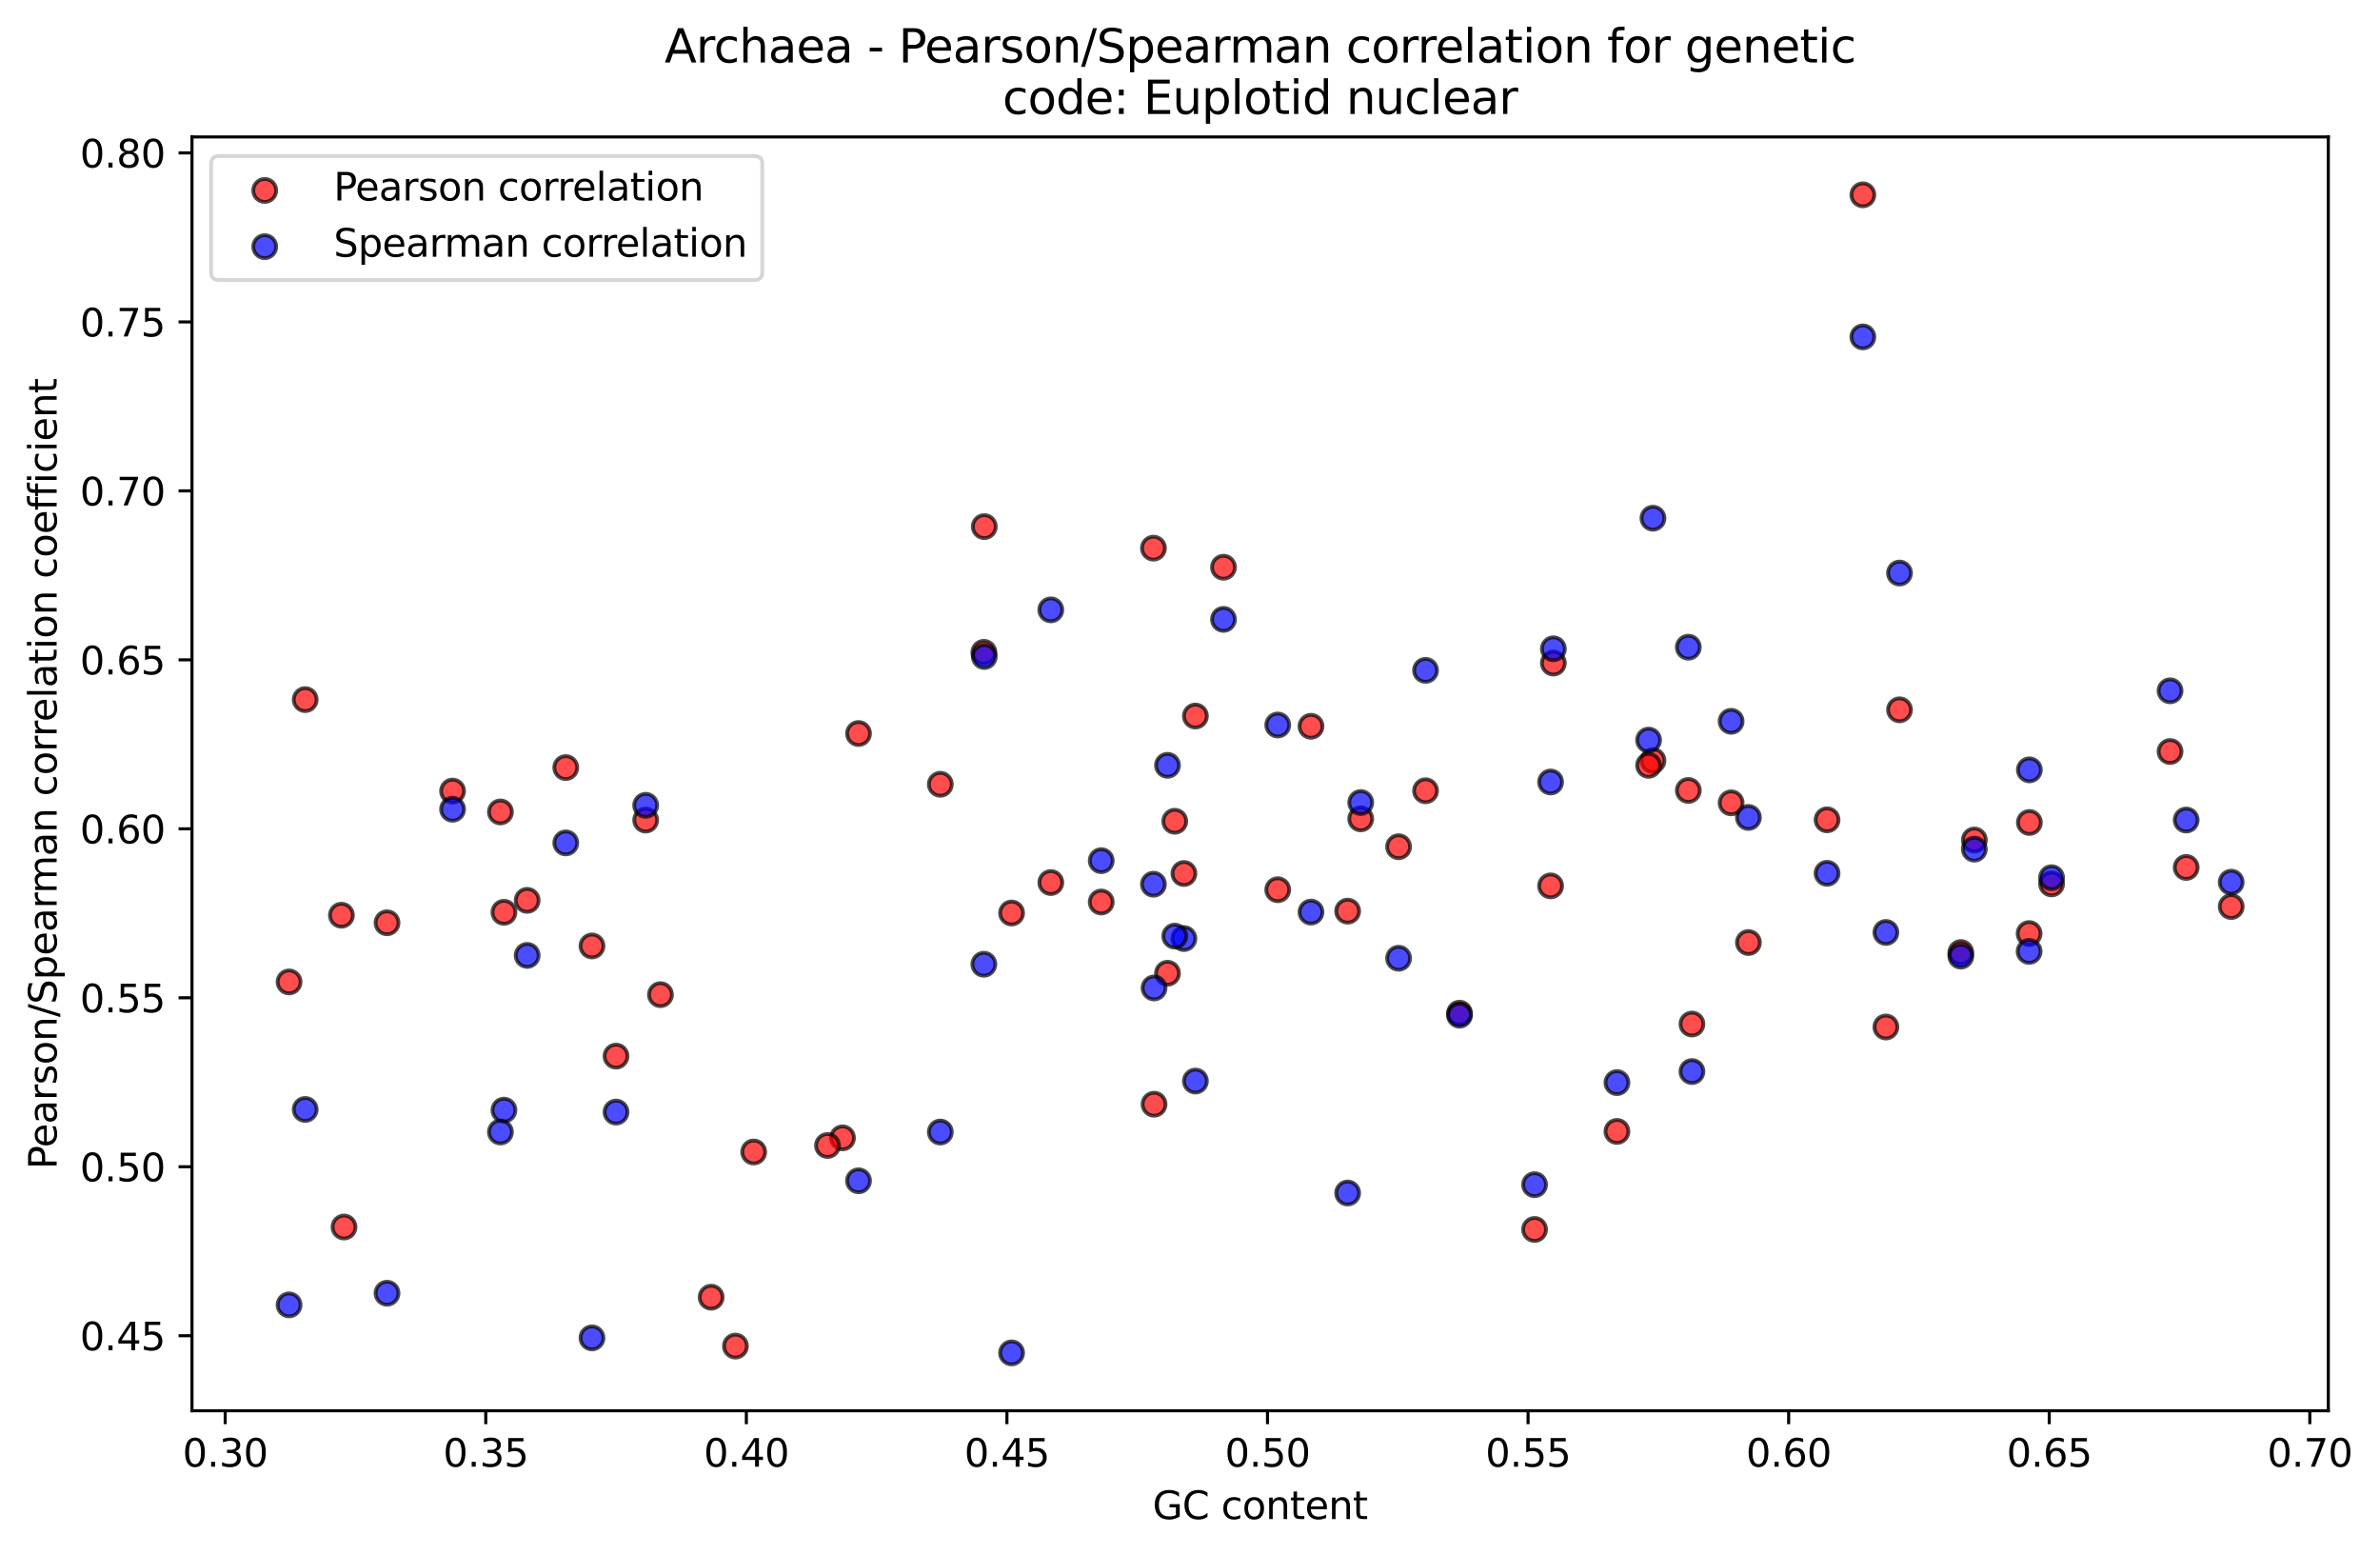 <?xml version="1.0" encoding="utf-8" standalone="no"?>
<!DOCTYPE svg PUBLIC "-//W3C//DTD SVG 1.1//EN"
  "http://www.w3.org/Graphics/SVG/1.1/DTD/svg11.dtd">
<svg xmlns:xlink="http://www.w3.org/1999/xlink" width="621.642pt" height="405.952pt" viewBox="0 0 621.642 405.952" xmlns="http://www.w3.org/2000/svg" version="1.1">
 <defs>
  <style type="text/css">*{stroke-linejoin: round; stroke-linecap: butt}</style>
 </defs>
 <g id="figure_1">
  <g id="patch_1">
   <path d="M 0 405.952 
L 621.642 405.952 
L 621.642 0 
L 0 0 
z
" style="fill: #ffffff"/>
  </g>
  <g id="axes_1">
   <g id="patch_2">
    <path d="M 50.144 368.396 
L 608.144 368.396 
L 608.144 35.755 
L 50.144 35.755 
z
" style="fill: #ffffff"/>
   </g>
   <g id="PathCollection_1">
    <defs>
     <path id="m422f76d68d" d="M 0 3 
C 0.796 3 1.559 2.684 2.121 2.121 
C 2.684 1.559 3 0.796 3 0 
C 3 -0.796 2.684 -1.559 2.121 -2.121 
C 1.559 -2.684 0.796 -3 0 -3 
C -0.796 -3 -1.559 -2.684 -2.121 -2.121 
C -2.684 -1.559 -3 -0.796 -3 0 
C -3 0.796 -2.684 1.559 -2.121 2.121 
C -1.559 2.684 -0.796 3 0 3 
z
" style="stroke: #000000; stroke-opacity: 0.7"/>
    </defs>
    <g clip-path="url(#pb5082aa448)">
     <use xlink:href="#m422f76d68d" x="582.78" y="236.728" style="fill: #ff0000; fill-opacity: 0.7; stroke: #000000; stroke-opacity: 0.7"/>
     <use xlink:href="#m422f76d68d" x="571.021" y="226.517" style="fill: #ff0000; fill-opacity: 0.7; stroke: #000000; stroke-opacity: 0.7"/>
     <use xlink:href="#m422f76d68d" x="566.807" y="196.245" style="fill: #ff0000; fill-opacity: 0.7; stroke: #000000; stroke-opacity: 0.7"/>
     <use xlink:href="#m422f76d68d" x="535.858" y="230.814" style="fill: #ff0000; fill-opacity: 0.7; stroke: #000000; stroke-opacity: 0.7"/>
     <use xlink:href="#m422f76d68d" x="530.06" y="214.772" style="fill: #ff0000; fill-opacity: 0.7; stroke: #000000; stroke-opacity: 0.7"/>
     <use xlink:href="#m422f76d68d" x="529.993" y="243.78" style="fill: #ff0000; fill-opacity: 0.7; stroke: #000000; stroke-opacity: 0.7"/>
     <use xlink:href="#m422f76d68d" x="515.688" y="219.353" style="fill: #ff0000; fill-opacity: 0.7; stroke: #000000; stroke-opacity: 0.7"/>
     <use xlink:href="#m422f76d68d" x="512.152" y="248.733" style="fill: #ff0000; fill-opacity: 0.7; stroke: #000000; stroke-opacity: 0.7"/>
     <use xlink:href="#m422f76d68d" x="496.143" y="185.352" style="fill: #ff0000; fill-opacity: 0.7; stroke: #000000; stroke-opacity: 0.7"/>
     <use xlink:href="#m422f76d68d" x="492.586" y="268.18" style="fill: #ff0000; fill-opacity: 0.7; stroke: #000000; stroke-opacity: 0.7"/>
     <use xlink:href="#m422f76d68d" x="486.568" y="50.876" style="fill: #ff0000; fill-opacity: 0.7; stroke: #000000; stroke-opacity: 0.7"/>
     <use xlink:href="#m422f76d68d" x="477.218" y="214.078" style="fill: #ff0000; fill-opacity: 0.7; stroke: #000000; stroke-opacity: 0.7"/>
     <use xlink:href="#m422f76d68d" x="456.678" y="246.122" style="fill: #ff0000; fill-opacity: 0.7; stroke: #000000; stroke-opacity: 0.7"/>
     <use xlink:href="#m422f76d68d" x="452.159" y="209.646" style="fill: #ff0000; fill-opacity: 0.7; stroke: #000000; stroke-opacity: 0.7"/>
     <use xlink:href="#m422f76d68d" x="441.925" y="267.408" style="fill: #ff0000; fill-opacity: 0.7; stroke: #000000; stroke-opacity: 0.7"/>
     <use xlink:href="#m422f76d68d" x="440.98" y="206.407" style="fill: #ff0000; fill-opacity: 0.7; stroke: #000000; stroke-opacity: 0.7"/>
     <use xlink:href="#m422f76d68d" x="431.744" y="198.62" style="fill: #ff0000; fill-opacity: 0.7; stroke: #000000; stroke-opacity: 0.7"/>
     <use xlink:href="#m422f76d68d" x="430.605" y="199.851" style="fill: #ff0000; fill-opacity: 0.7; stroke: #000000; stroke-opacity: 0.7"/>
     <use xlink:href="#m422f76d68d" x="422.333" y="295.448" style="fill: #ff0000; fill-opacity: 0.7; stroke: #000000; stroke-opacity: 0.7"/>
     <use xlink:href="#m422f76d68d" x="405.733" y="173.149" style="fill: #ff0000; fill-opacity: 0.7; stroke: #000000; stroke-opacity: 0.7"/>
     <use xlink:href="#m422f76d68d" x="405.004" y="231.331" style="fill: #ff0000; fill-opacity: 0.7; stroke: #000000; stroke-opacity: 0.7"/>
     <use xlink:href="#m422f76d68d" x="400.821" y="321.048" style="fill: #ff0000; fill-opacity: 0.7; stroke: #000000; stroke-opacity: 0.7"/>
     <use xlink:href="#m422f76d68d" x="381.214" y="264.569" style="fill: #ff0000; fill-opacity: 0.7; stroke: #000000; stroke-opacity: 0.7"/>
     <use xlink:href="#m422f76d68d" x="372.344" y="206.494" style="fill: #ff0000; fill-opacity: 0.7; stroke: #000000; stroke-opacity: 0.7"/>
     <use xlink:href="#m422f76d68d" x="365.303" y="221.104" style="fill: #ff0000; fill-opacity: 0.7; stroke: #000000; stroke-opacity: 0.7"/>
     <use xlink:href="#m422f76d68d" x="355.411" y="213.828" style="fill: #ff0000; fill-opacity: 0.7; stroke: #000000; stroke-opacity: 0.7"/>
     <use xlink:href="#m422f76d68d" x="351.996" y="237.927" style="fill: #ff0000; fill-opacity: 0.7; stroke: #000000; stroke-opacity: 0.7"/>
     <use xlink:href="#m422f76d68d" x="342.422" y="189.656" style="fill: #ff0000; fill-opacity: 0.7; stroke: #000000; stroke-opacity: 0.7"/>
     <use xlink:href="#m422f76d68d" x="333.741" y="232.333" style="fill: #ff0000; fill-opacity: 0.7; stroke: #000000; stroke-opacity: 0.7"/>
     <use xlink:href="#m422f76d68d" x="319.568" y="148.122" style="fill: #ff0000; fill-opacity: 0.7; stroke: #000000; stroke-opacity: 0.7"/>
     <use xlink:href="#m422f76d68d" x="312.231" y="186.982" style="fill: #ff0000; fill-opacity: 0.7; stroke: #000000; stroke-opacity: 0.7"/>
     <use xlink:href="#m422f76d68d" x="309.233" y="228.097" style="fill: #ff0000; fill-opacity: 0.7; stroke: #000000; stroke-opacity: 0.7"/>
     <use xlink:href="#m422f76d68d" x="306.841" y="214.455" style="fill: #ff0000; fill-opacity: 0.7; stroke: #000000; stroke-opacity: 0.7"/>
     <use xlink:href="#m422f76d68d" x="304.944" y="254.145" style="fill: #ff0000; fill-opacity: 0.7; stroke: #000000; stroke-opacity: 0.7"/>
     <use xlink:href="#m422f76d68d" x="301.436" y="288.345" style="fill: #ff0000; fill-opacity: 0.7; stroke: #000000; stroke-opacity: 0.7"/>
     <use xlink:href="#m422f76d68d" x="301.273" y="143.138" style="fill: #ff0000; fill-opacity: 0.7; stroke: #000000; stroke-opacity: 0.7"/>
     <use xlink:href="#m422f76d68d" x="287.637" y="235.542" style="fill: #ff0000; fill-opacity: 0.7; stroke: #000000; stroke-opacity: 0.7"/>
     <use xlink:href="#m422f76d68d" x="274.466" y="230.459" style="fill: #ff0000; fill-opacity: 0.7; stroke: #000000; stroke-opacity: 0.7"/>
     <use xlink:href="#m422f76d68d" x="264.221" y="238.414" style="fill: #ff0000; fill-opacity: 0.7; stroke: #000000; stroke-opacity: 0.7"/>
     <use xlink:href="#m422f76d68d" x="257.094" y="137.514" style="fill: #ff0000; fill-opacity: 0.7; stroke: #000000; stroke-opacity: 0.7"/>
     <use xlink:href="#m422f76d68d" x="256.976" y="170.342" style="fill: #ff0000; fill-opacity: 0.7; stroke: #000000; stroke-opacity: 0.7"/>
     <use xlink:href="#m422f76d68d" x="245.604" y="204.798" style="fill: #ff0000; fill-opacity: 0.7; stroke: #000000; stroke-opacity: 0.7"/>
     <use xlink:href="#m422f76d68d" x="224.241" y="191.542" style="fill: #ff0000; fill-opacity: 0.7; stroke: #000000; stroke-opacity: 0.7"/>
     <use xlink:href="#m422f76d68d" x="220.056" y="297.13" style="fill: #ff0000; fill-opacity: 0.7; stroke: #000000; stroke-opacity: 0.7"/>
     <use xlink:href="#m422f76d68d" x="216.141" y="299.123" style="fill: #ff0000; fill-opacity: 0.7; stroke: #000000; stroke-opacity: 0.7"/>
     <use xlink:href="#m422f76d68d" x="196.864" y="300.817" style="fill: #ff0000; fill-opacity: 0.7; stroke: #000000; stroke-opacity: 0.7"/>
     <use xlink:href="#m422f76d68d" x="192.091" y="351.504" style="fill: #ff0000; fill-opacity: 0.7; stroke: #000000; stroke-opacity: 0.7"/>
     <use xlink:href="#m422f76d68d" x="185.748" y="338.74" style="fill: #ff0000; fill-opacity: 0.7; stroke: #000000; stroke-opacity: 0.7"/>
     <use xlink:href="#m422f76d68d" x="172.505" y="259.73" style="fill: #ff0000; fill-opacity: 0.7; stroke: #000000; stroke-opacity: 0.7"/>
     <use xlink:href="#m422f76d68d" x="168.645" y="214.144" style="fill: #ff0000; fill-opacity: 0.7; stroke: #000000; stroke-opacity: 0.7"/>
     <use xlink:href="#m422f76d68d" x="160.902" y="275.786" style="fill: #ff0000; fill-opacity: 0.7; stroke: #000000; stroke-opacity: 0.7"/>
     <use xlink:href="#m422f76d68d" x="154.622" y="247.019" style="fill: #ff0000; fill-opacity: 0.7; stroke: #000000; stroke-opacity: 0.7"/>
     <use xlink:href="#m422f76d68d" x="147.773" y="200.441" style="fill: #ff0000; fill-opacity: 0.7; stroke: #000000; stroke-opacity: 0.7"/>
     <use xlink:href="#m422f76d68d" x="137.694" y="235.11" style="fill: #ff0000; fill-opacity: 0.7; stroke: #000000; stroke-opacity: 0.7"/>
     <use xlink:href="#m422f76d68d" x="131.626" y="238.227" style="fill: #ff0000; fill-opacity: 0.7; stroke: #000000; stroke-opacity: 0.7"/>
     <use xlink:href="#m422f76d68d" x="130.706" y="212.022" style="fill: #ff0000; fill-opacity: 0.7; stroke: #000000; stroke-opacity: 0.7"/>
     <use xlink:href="#m422f76d68d" x="118.21" y="206.574" style="fill: #ff0000; fill-opacity: 0.7; stroke: #000000; stroke-opacity: 0.7"/>
     <use xlink:href="#m422f76d68d" x="101.087" y="240.965" style="fill: #ff0000; fill-opacity: 0.7; stroke: #000000; stroke-opacity: 0.7"/>
     <use xlink:href="#m422f76d68d" x="89.857" y="320.413" style="fill: #ff0000; fill-opacity: 0.7; stroke: #000000; stroke-opacity: 0.7"/>
     <use xlink:href="#m422f76d68d" x="89.176" y="238.991" style="fill: #ff0000; fill-opacity: 0.7; stroke: #000000; stroke-opacity: 0.7"/>
     <use xlink:href="#m422f76d68d" x="79.717" y="182.689" style="fill: #ff0000; fill-opacity: 0.7; stroke: #000000; stroke-opacity: 0.7"/>
     <use xlink:href="#m422f76d68d" x="75.507" y="256.408" style="fill: #ff0000; fill-opacity: 0.7; stroke: #000000; stroke-opacity: 0.7"/>
    </g>
   </g>
   <g id="PathCollection_2">
    <defs>
     <path id="m0c2f010fcb" d="M 0 3 
C 0.796 3 1.559 2.684 2.121 2.121 
C 2.684 1.559 3 0.796 3 0 
C 3 -0.796 2.684 -1.559 2.121 -2.121 
C 1.559 -2.684 0.796 -3 0 -3 
C -0.796 -3 -1.559 -2.684 -2.121 -2.121 
C -2.684 -1.559 -3 -0.796 -3 0 
C -3 0.796 -2.684 1.559 -2.121 2.121 
C -1.559 2.684 -0.796 3 0 3 
z
" style="stroke: #000000; stroke-opacity: 0.7"/>
    </defs>
    <g clip-path="url(#pb5082aa448)">
     <use xlink:href="#m0c2f010fcb" x="582.78" y="230.366" style="fill: #0000ff; fill-opacity: 0.7; stroke: #000000; stroke-opacity: 0.7"/>
     <use xlink:href="#m0c2f010fcb" x="571.021" y="214.134" style="fill: #0000ff; fill-opacity: 0.7; stroke: #000000; stroke-opacity: 0.7"/>
     <use xlink:href="#m0c2f010fcb" x="566.807" y="180.389" style="fill: #0000ff; fill-opacity: 0.7; stroke: #000000; stroke-opacity: 0.7"/>
     <use xlink:href="#m0c2f010fcb" x="535.858" y="229.195" style="fill: #0000ff; fill-opacity: 0.7; stroke: #000000; stroke-opacity: 0.7"/>
     <use xlink:href="#m0c2f010fcb" x="530.06" y="201.033" style="fill: #0000ff; fill-opacity: 0.7; stroke: #000000; stroke-opacity: 0.7"/>
     <use xlink:href="#m0c2f010fcb" x="529.993" y="248.438" style="fill: #0000ff; fill-opacity: 0.7; stroke: #000000; stroke-opacity: 0.7"/>
     <use xlink:href="#m0c2f010fcb" x="515.688" y="221.738" style="fill: #0000ff; fill-opacity: 0.7; stroke: #000000; stroke-opacity: 0.7"/>
     <use xlink:href="#m0c2f010fcb" x="512.152" y="249.671" style="fill: #0000ff; fill-opacity: 0.7; stroke: #000000; stroke-opacity: 0.7"/>
     <use xlink:href="#m0c2f010fcb" x="496.143" y="149.641" style="fill: #0000ff; fill-opacity: 0.7; stroke: #000000; stroke-opacity: 0.7"/>
     <use xlink:href="#m0c2f010fcb" x="492.586" y="243.49" style="fill: #0000ff; fill-opacity: 0.7; stroke: #000000; stroke-opacity: 0.7"/>
     <use xlink:href="#m0c2f010fcb" x="486.568" y="87.975" style="fill: #0000ff; fill-opacity: 0.7; stroke: #000000; stroke-opacity: 0.7"/>
     <use xlink:href="#m0c2f010fcb" x="477.218" y="228.047" style="fill: #0000ff; fill-opacity: 0.7; stroke: #000000; stroke-opacity: 0.7"/>
     <use xlink:href="#m0c2f010fcb" x="456.678" y="213.46" style="fill: #0000ff; fill-opacity: 0.7; stroke: #000000; stroke-opacity: 0.7"/>
     <use xlink:href="#m0c2f010fcb" x="452.159" y="188.353" style="fill: #0000ff; fill-opacity: 0.7; stroke: #000000; stroke-opacity: 0.7"/>
     <use xlink:href="#m0c2f010fcb" x="441.925" y="279.815" style="fill: #0000ff; fill-opacity: 0.7; stroke: #000000; stroke-opacity: 0.7"/>
     <use xlink:href="#m0c2f010fcb" x="440.98" y="169.002" style="fill: #0000ff; fill-opacity: 0.7; stroke: #000000; stroke-opacity: 0.7"/>
     <use xlink:href="#m0c2f010fcb" x="431.744" y="135.318" style="fill: #0000ff; fill-opacity: 0.7; stroke: #000000; stroke-opacity: 0.7"/>
     <use xlink:href="#m0c2f010fcb" x="430.605" y="193.262" style="fill: #0000ff; fill-opacity: 0.7; stroke: #000000; stroke-opacity: 0.7"/>
     <use xlink:href="#m0c2f010fcb" x="422.333" y="282.704" style="fill: #0000ff; fill-opacity: 0.7; stroke: #000000; stroke-opacity: 0.7"/>
     <use xlink:href="#m0c2f010fcb" x="405.733" y="169.419" style="fill: #0000ff; fill-opacity: 0.7; stroke: #000000; stroke-opacity: 0.7"/>
     <use xlink:href="#m0c2f010fcb" x="405.004" y="204.203" style="fill: #0000ff; fill-opacity: 0.7; stroke: #000000; stroke-opacity: 0.7"/>
     <use xlink:href="#m0c2f010fcb" x="400.821" y="309.353" style="fill: #0000ff; fill-opacity: 0.7; stroke: #000000; stroke-opacity: 0.7"/>
     <use xlink:href="#m0c2f010fcb" x="381.214" y="265.095" style="fill: #0000ff; fill-opacity: 0.7; stroke: #000000; stroke-opacity: 0.7"/>
     <use xlink:href="#m0c2f010fcb" x="372.344" y="175.047" style="fill: #0000ff; fill-opacity: 0.7; stroke: #000000; stroke-opacity: 0.7"/>
     <use xlink:href="#m0c2f010fcb" x="365.303" y="250.226" style="fill: #0000ff; fill-opacity: 0.7; stroke: #000000; stroke-opacity: 0.7"/>
     <use xlink:href="#m0c2f010fcb" x="355.411" y="209.57" style="fill: #0000ff; fill-opacity: 0.7; stroke: #000000; stroke-opacity: 0.7"/>
     <use xlink:href="#m0c2f010fcb" x="351.996" y="311.528" style="fill: #0000ff; fill-opacity: 0.7; stroke: #000000; stroke-opacity: 0.7"/>
     <use xlink:href="#m0c2f010fcb" x="342.422" y="238.176" style="fill: #0000ff; fill-opacity: 0.7; stroke: #000000; stroke-opacity: 0.7"/>
     <use xlink:href="#m0c2f010fcb" x="333.741" y="189.319" style="fill: #0000ff; fill-opacity: 0.7; stroke: #000000; stroke-opacity: 0.7"/>
     <use xlink:href="#m0c2f010fcb" x="319.568" y="161.739" style="fill: #0000ff; fill-opacity: 0.7; stroke: #000000; stroke-opacity: 0.7"/>
     <use xlink:href="#m0c2f010fcb" x="312.231" y="282.296" style="fill: #0000ff; fill-opacity: 0.7; stroke: #000000; stroke-opacity: 0.7"/>
     <use xlink:href="#m0c2f010fcb" x="309.233" y="245.081" style="fill: #0000ff; fill-opacity: 0.7; stroke: #000000; stroke-opacity: 0.7"/>
     <use xlink:href="#m0c2f010fcb" x="306.841" y="244.453" style="fill: #0000ff; fill-opacity: 0.7; stroke: #000000; stroke-opacity: 0.7"/>
     <use xlink:href="#m0c2f010fcb" x="304.944" y="199.843" style="fill: #0000ff; fill-opacity: 0.7; stroke: #000000; stroke-opacity: 0.7"/>
     <use xlink:href="#m0c2f010fcb" x="301.436" y="257.98" style="fill: #0000ff; fill-opacity: 0.7; stroke: #000000; stroke-opacity: 0.7"/>
     <use xlink:href="#m0c2f010fcb" x="301.273" y="230.895" style="fill: #0000ff; fill-opacity: 0.7; stroke: #000000; stroke-opacity: 0.7"/>
     <use xlink:href="#m0c2f010fcb" x="287.637" y="224.744" style="fill: #0000ff; fill-opacity: 0.7; stroke: #000000; stroke-opacity: 0.7"/>
     <use xlink:href="#m0c2f010fcb" x="274.466" y="159.25" style="fill: #0000ff; fill-opacity: 0.7; stroke: #000000; stroke-opacity: 0.7"/>
     <use xlink:href="#m0c2f010fcb" x="264.221" y="353.276" style="fill: #0000ff; fill-opacity: 0.7; stroke: #000000; stroke-opacity: 0.7"/>
     <use xlink:href="#m0c2f010fcb" x="257.094" y="171.43" style="fill: #0000ff; fill-opacity: 0.7; stroke: #000000; stroke-opacity: 0.7"/>
     <use xlink:href="#m0c2f010fcb" x="256.976" y="251.795" style="fill: #0000ff; fill-opacity: 0.7; stroke: #000000; stroke-opacity: 0.7"/>
     <use xlink:href="#m0c2f010fcb" x="245.604" y="295.61" style="fill: #0000ff; fill-opacity: 0.7; stroke: #000000; stroke-opacity: 0.7"/>
     <use xlink:href="#m0c2f010fcb" x="224.241" y="308.341" style="fill: #0000ff; fill-opacity: 0.7; stroke: #000000; stroke-opacity: 0.7"/>
     <use xlink:href="#m0c2f010fcb" x="168.645" y="210.292" style="fill: #0000ff; fill-opacity: 0.7; stroke: #000000; stroke-opacity: 0.7"/>
     <use xlink:href="#m0c2f010fcb" x="160.902" y="290.397" style="fill: #0000ff; fill-opacity: 0.7; stroke: #000000; stroke-opacity: 0.7"/>
     <use xlink:href="#m0c2f010fcb" x="154.622" y="349.36" style="fill: #0000ff; fill-opacity: 0.7; stroke: #000000; stroke-opacity: 0.7"/>
     <use xlink:href="#m0c2f010fcb" x="147.773" y="220.105" style="fill: #0000ff; fill-opacity: 0.7; stroke: #000000; stroke-opacity: 0.7"/>
     <use xlink:href="#m0c2f010fcb" x="137.694" y="249.484" style="fill: #0000ff; fill-opacity: 0.7; stroke: #000000; stroke-opacity: 0.7"/>
     <use xlink:href="#m0c2f010fcb" x="131.626" y="289.889" style="fill: #0000ff; fill-opacity: 0.7; stroke: #000000; stroke-opacity: 0.7"/>
     <use xlink:href="#m0c2f010fcb" x="130.706" y="295.597" style="fill: #0000ff; fill-opacity: 0.7; stroke: #000000; stroke-opacity: 0.7"/>
     <use xlink:href="#m0c2f010fcb" x="118.21" y="211.315" style="fill: #0000ff; fill-opacity: 0.7; stroke: #000000; stroke-opacity: 0.7"/>
     <use xlink:href="#m0c2f010fcb" x="101.087" y="337.698" style="fill: #0000ff; fill-opacity: 0.7; stroke: #000000; stroke-opacity: 0.7"/>
     <use xlink:href="#m0c2f010fcb" x="79.717" y="289.707" style="fill: #0000ff; fill-opacity: 0.7; stroke: #000000; stroke-opacity: 0.7"/>
     <use xlink:href="#m0c2f010fcb" x="75.507" y="340.747" style="fill: #0000ff; fill-opacity: 0.7; stroke: #000000; stroke-opacity: 0.7"/>
    </g>
   </g>
   <g id="matplotlib.axis_1">
    <g id="xtick_1">
     <g id="line2d_1">
      <defs>
       <path id="m66460cc07f" d="M 0 0 
L 0 3.5 
" style="stroke: #000000; stroke-width: 0.8"/>
      </defs>
      <g>
       <use xlink:href="#m66460cc07f" x="58.819" y="368.396" style="stroke: #000000; stroke-width: 0.8"/>
      </g>
     </g>
     <g id="text_1">
      <!-- 0.30 -->
      <g transform="translate(47.686 382.994) scale(0.1 -0.1)">
       <defs>
        <path id="DejaVuSans-30" d="M 2034 4250 
Q 1547 4250 1301 3770 
Q 1056 3291 1056 2328 
Q 1056 1369 1301 889 
Q 1547 409 2034 409 
Q 2525 409 2770 889 
Q 3016 1369 3016 2328 
Q 3016 3291 2770 3770 
Q 2525 4250 2034 4250 
z
M 2034 4750 
Q 2819 4750 3233 4129 
Q 3647 3509 3647 2328 
Q 3647 1150 3233 529 
Q 2819 -91 2034 -91 
Q 1250 -91 836 529 
Q 422 1150 422 2328 
Q 422 3509 836 4129 
Q 1250 4750 2034 4750 
z
" transform="scale(0.016)"/>
        <path id="DejaVuSans-2e" d="M 684 794 
L 1344 794 
L 1344 0 
L 684 0 
L 684 794 
z
" transform="scale(0.016)"/>
        <path id="DejaVuSans-33" d="M 2597 2516 
Q 3050 2419 3304 2112 
Q 3559 1806 3559 1356 
Q 3559 666 3084 287 
Q 2609 -91 1734 -91 
Q 1441 -91 1130 -33 
Q 819 25 488 141 
L 488 750 
Q 750 597 1062 519 
Q 1375 441 1716 441 
Q 2309 441 2620 675 
Q 2931 909 2931 1356 
Q 2931 1769 2642 2001 
Q 2353 2234 1838 2234 
L 1294 2234 
L 1294 2753 
L 1863 2753 
Q 2328 2753 2575 2939 
Q 2822 3125 2822 3475 
Q 2822 3834 2567 4026 
Q 2313 4219 1838 4219 
Q 1578 4219 1281 4162 
Q 984 4106 628 3988 
L 628 4550 
Q 988 4650 1302 4700 
Q 1616 4750 1894 4750 
Q 2613 4750 3031 4423 
Q 3450 4097 3450 3541 
Q 3450 3153 3228 2886 
Q 3006 2619 2597 2516 
z
" transform="scale(0.016)"/>
       </defs>
       <use xlink:href="#DejaVuSans-30"/>
       <use xlink:href="#DejaVuSans-2e" x="63.623"/>
       <use xlink:href="#DejaVuSans-33" x="95.41"/>
       <use xlink:href="#DejaVuSans-30" x="159.033"/>
      </g>
     </g>
    </g>
    <g id="xtick_2">
     <g id="line2d_2">
      <g>
       <use xlink:href="#m66460cc07f" x="126.88" y="368.396" style="stroke: #000000; stroke-width: 0.8"/>
      </g>
     </g>
     <g id="text_2">
      <!-- 0.35 -->
      <g transform="translate(115.747 382.994) scale(0.1 -0.1)">
       <defs>
        <path id="DejaVuSans-35" d="M 691 4666 
L 3169 4666 
L 3169 4134 
L 1269 4134 
L 1269 2991 
Q 1406 3038 1543 3061 
Q 1681 3084 1819 3084 
Q 2600 3084 3056 2656 
Q 3513 2228 3513 1497 
Q 3513 744 3044 326 
Q 2575 -91 1722 -91 
Q 1428 -91 1123 -41 
Q 819 9 494 109 
L 494 744 
Q 775 591 1075 516 
Q 1375 441 1709 441 
Q 2250 441 2565 725 
Q 2881 1009 2881 1497 
Q 2881 1984 2565 2268 
Q 2250 2553 1709 2553 
Q 1456 2553 1204 2497 
Q 953 2441 691 2322 
L 691 4666 
z
" transform="scale(0.016)"/>
       </defs>
       <use xlink:href="#DejaVuSans-30"/>
       <use xlink:href="#DejaVuSans-2e" x="63.623"/>
       <use xlink:href="#DejaVuSans-33" x="95.41"/>
       <use xlink:href="#DejaVuSans-35" x="159.033"/>
      </g>
     </g>
    </g>
    <g id="xtick_3">
     <g id="line2d_3">
      <g>
       <use xlink:href="#m66460cc07f" x="194.941" y="368.396" style="stroke: #000000; stroke-width: 0.8"/>
      </g>
     </g>
     <g id="text_3">
      <!-- 0.40 -->
      <g transform="translate(183.809 382.994) scale(0.1 -0.1)">
       <defs>
        <path id="DejaVuSans-34" d="M 2419 4116 
L 825 1625 
L 2419 1625 
L 2419 4116 
z
M 2253 4666 
L 3047 4666 
L 3047 1625 
L 3713 1625 
L 3713 1100 
L 3047 1100 
L 3047 0 
L 2419 0 
L 2419 1100 
L 313 1100 
L 313 1709 
L 2253 4666 
z
" transform="scale(0.016)"/>
       </defs>
       <use xlink:href="#DejaVuSans-30"/>
       <use xlink:href="#DejaVuSans-2e" x="63.623"/>
       <use xlink:href="#DejaVuSans-34" x="95.41"/>
       <use xlink:href="#DejaVuSans-30" x="159.033"/>
      </g>
     </g>
    </g>
    <g id="xtick_4">
     <g id="line2d_4">
      <g>
       <use xlink:href="#m66460cc07f" x="263.003" y="368.396" style="stroke: #000000; stroke-width: 0.8"/>
      </g>
     </g>
     <g id="text_4">
      <!-- 0.45 -->
      <g transform="translate(251.87 382.994) scale(0.1 -0.1)">
       <use xlink:href="#DejaVuSans-30"/>
       <use xlink:href="#DejaVuSans-2e" x="63.623"/>
       <use xlink:href="#DejaVuSans-34" x="95.41"/>
       <use xlink:href="#DejaVuSans-35" x="159.033"/>
      </g>
     </g>
    </g>
    <g id="xtick_5">
     <g id="line2d_5">
      <g>
       <use xlink:href="#m66460cc07f" x="331.064" y="368.396" style="stroke: #000000; stroke-width: 0.8"/>
      </g>
     </g>
     <g id="text_5">
      <!-- 0.50 -->
      <g transform="translate(319.931 382.994) scale(0.1 -0.1)">
       <use xlink:href="#DejaVuSans-30"/>
       <use xlink:href="#DejaVuSans-2e" x="63.623"/>
       <use xlink:href="#DejaVuSans-35" x="95.41"/>
       <use xlink:href="#DejaVuSans-30" x="159.033"/>
      </g>
     </g>
    </g>
    <g id="xtick_6">
     <g id="line2d_6">
      <g>
       <use xlink:href="#m66460cc07f" x="399.125" y="368.396" style="stroke: #000000; stroke-width: 0.8"/>
      </g>
     </g>
     <g id="text_6">
      <!-- 0.55 -->
      <g transform="translate(387.993 382.994) scale(0.1 -0.1)">
       <use xlink:href="#DejaVuSans-30"/>
       <use xlink:href="#DejaVuSans-2e" x="63.623"/>
       <use xlink:href="#DejaVuSans-35" x="95.41"/>
       <use xlink:href="#DejaVuSans-35" x="159.033"/>
      </g>
     </g>
    </g>
    <g id="xtick_7">
     <g id="line2d_7">
      <g>
       <use xlink:href="#m66460cc07f" x="467.187" y="368.396" style="stroke: #000000; stroke-width: 0.8"/>
      </g>
     </g>
     <g id="text_7">
      <!-- 0.60 -->
      <g transform="translate(456.054 382.994) scale(0.1 -0.1)">
       <defs>
        <path id="DejaVuSans-36" d="M 2113 2584 
Q 1688 2584 1439 2293 
Q 1191 2003 1191 1497 
Q 1191 994 1439 701 
Q 1688 409 2113 409 
Q 2538 409 2786 701 
Q 3034 994 3034 1497 
Q 3034 2003 2786 2293 
Q 2538 2584 2113 2584 
z
M 3366 4563 
L 3366 3988 
Q 3128 4100 2886 4159 
Q 2644 4219 2406 4219 
Q 1781 4219 1451 3797 
Q 1122 3375 1075 2522 
Q 1259 2794 1537 2939 
Q 1816 3084 2150 3084 
Q 2853 3084 3261 2657 
Q 3669 2231 3669 1497 
Q 3669 778 3244 343 
Q 2819 -91 2113 -91 
Q 1303 -91 875 529 
Q 447 1150 447 2328 
Q 447 3434 972 4092 
Q 1497 4750 2381 4750 
Q 2619 4750 2861 4703 
Q 3103 4656 3366 4563 
z
" transform="scale(0.016)"/>
       </defs>
       <use xlink:href="#DejaVuSans-30"/>
       <use xlink:href="#DejaVuSans-2e" x="63.623"/>
       <use xlink:href="#DejaVuSans-36" x="95.41"/>
       <use xlink:href="#DejaVuSans-30" x="159.033"/>
      </g>
     </g>
    </g>
    <g id="xtick_8">
     <g id="line2d_8">
      <g>
       <use xlink:href="#m66460cc07f" x="535.248" y="368.396" style="stroke: #000000; stroke-width: 0.8"/>
      </g>
     </g>
     <g id="text_8">
      <!-- 0.65 -->
      <g transform="translate(524.115 382.994) scale(0.1 -0.1)">
       <use xlink:href="#DejaVuSans-30"/>
       <use xlink:href="#DejaVuSans-2e" x="63.623"/>
       <use xlink:href="#DejaVuSans-36" x="95.41"/>
       <use xlink:href="#DejaVuSans-35" x="159.033"/>
      </g>
     </g>
    </g>
    <g id="xtick_9">
     <g id="line2d_9">
      <g>
       <use xlink:href="#m66460cc07f" x="603.309" y="368.396" style="stroke: #000000; stroke-width: 0.8"/>
      </g>
     </g>
     <g id="text_9">
      <!-- 0.70 -->
      <g transform="translate(592.176 382.994) scale(0.1 -0.1)">
       <defs>
        <path id="DejaVuSans-37" d="M 525 4666 
L 3525 4666 
L 3525 4397 
L 1831 0 
L 1172 0 
L 2766 4134 
L 525 4134 
L 525 4666 
z
" transform="scale(0.016)"/>
       </defs>
       <use xlink:href="#DejaVuSans-30"/>
       <use xlink:href="#DejaVuSans-2e" x="63.623"/>
       <use xlink:href="#DejaVuSans-37" x="95.41"/>
       <use xlink:href="#DejaVuSans-30" x="159.033"/>
      </g>
     </g>
    </g>
    <g id="text_10">
     <!-- GC content -->
     <g transform="translate(301.046 396.672) scale(0.1 -0.1)">
      <defs>
       <path id="DejaVuSans-47" d="M 3809 666 
L 3809 1919 
L 2778 1919 
L 2778 2438 
L 4434 2438 
L 4434 434 
Q 4069 175 3628 42 
Q 3188 -91 2688 -91 
Q 1594 -91 976 548 
Q 359 1188 359 2328 
Q 359 3472 976 4111 
Q 1594 4750 2688 4750 
Q 3144 4750 3555 4637 
Q 3966 4525 4313 4306 
L 4313 3634 
Q 3963 3931 3569 4081 
Q 3175 4231 2741 4231 
Q 1884 4231 1454 3753 
Q 1025 3275 1025 2328 
Q 1025 1384 1454 906 
Q 1884 428 2741 428 
Q 3075 428 3337 486 
Q 3600 544 3809 666 
z
" transform="scale(0.016)"/>
       <path id="DejaVuSans-43" d="M 4122 4306 
L 4122 3641 
Q 3803 3938 3442 4084 
Q 3081 4231 2675 4231 
Q 1875 4231 1450 3742 
Q 1025 3253 1025 2328 
Q 1025 1406 1450 917 
Q 1875 428 2675 428 
Q 3081 428 3442 575 
Q 3803 722 4122 1019 
L 4122 359 
Q 3791 134 3420 21 
Q 3050 -91 2638 -91 
Q 1578 -91 968 557 
Q 359 1206 359 2328 
Q 359 3453 968 4101 
Q 1578 4750 2638 4750 
Q 3056 4750 3426 4639 
Q 3797 4528 4122 4306 
z
" transform="scale(0.016)"/>
       <path id="DejaVuSans-20" transform="scale(0.016)"/>
       <path id="DejaVuSans-63" d="M 3122 3366 
L 3122 2828 
Q 2878 2963 2633 3030 
Q 2388 3097 2138 3097 
Q 1578 3097 1268 2742 
Q 959 2388 959 1747 
Q 959 1106 1268 751 
Q 1578 397 2138 397 
Q 2388 397 2633 464 
Q 2878 531 3122 666 
L 3122 134 
Q 2881 22 2623 -34 
Q 2366 -91 2075 -91 
Q 1284 -91 818 406 
Q 353 903 353 1747 
Q 353 2603 823 3093 
Q 1294 3584 2113 3584 
Q 2378 3584 2631 3529 
Q 2884 3475 3122 3366 
z
" transform="scale(0.016)"/>
       <path id="DejaVuSans-6f" d="M 1959 3097 
Q 1497 3097 1228 2736 
Q 959 2375 959 1747 
Q 959 1119 1226 758 
Q 1494 397 1959 397 
Q 2419 397 2687 759 
Q 2956 1122 2956 1747 
Q 2956 2369 2687 2733 
Q 2419 3097 1959 3097 
z
M 1959 3584 
Q 2709 3584 3137 3096 
Q 3566 2609 3566 1747 
Q 3566 888 3137 398 
Q 2709 -91 1959 -91 
Q 1206 -91 779 398 
Q 353 888 353 1747 
Q 353 2609 779 3096 
Q 1206 3584 1959 3584 
z
" transform="scale(0.016)"/>
       <path id="DejaVuSans-6e" d="M 3513 2113 
L 3513 0 
L 2938 0 
L 2938 2094 
Q 2938 2591 2744 2837 
Q 2550 3084 2163 3084 
Q 1697 3084 1428 2787 
Q 1159 2491 1159 1978 
L 1159 0 
L 581 0 
L 581 3500 
L 1159 3500 
L 1159 2956 
Q 1366 3272 1645 3428 
Q 1925 3584 2291 3584 
Q 2894 3584 3203 3211 
Q 3513 2838 3513 2113 
z
" transform="scale(0.016)"/>
       <path id="DejaVuSans-74" d="M 1172 4494 
L 1172 3500 
L 2356 3500 
L 2356 3053 
L 1172 3053 
L 1172 1153 
Q 1172 725 1289 603 
Q 1406 481 1766 481 
L 2356 481 
L 2356 0 
L 1766 0 
Q 1100 0 847 248 
Q 594 497 594 1153 
L 594 3053 
L 172 3053 
L 172 3500 
L 594 3500 
L 594 4494 
L 1172 4494 
z
" transform="scale(0.016)"/>
       <path id="DejaVuSans-65" d="M 3597 1894 
L 3597 1613 
L 953 1613 
Q 991 1019 1311 708 
Q 1631 397 2203 397 
Q 2534 397 2845 478 
Q 3156 559 3463 722 
L 3463 178 
Q 3153 47 2828 -22 
Q 2503 -91 2169 -91 
Q 1331 -91 842 396 
Q 353 884 353 1716 
Q 353 2575 817 3079 
Q 1281 3584 2069 3584 
Q 2775 3584 3186 3129 
Q 3597 2675 3597 1894 
z
M 3022 2063 
Q 3016 2534 2758 2815 
Q 2500 3097 2075 3097 
Q 1594 3097 1305 2825 
Q 1016 2553 972 2059 
L 3022 2063 
z
" transform="scale(0.016)"/>
      </defs>
      <use xlink:href="#DejaVuSans-47"/>
      <use xlink:href="#DejaVuSans-43" x="77.49"/>
      <use xlink:href="#DejaVuSans-20" x="147.314"/>
      <use xlink:href="#DejaVuSans-63" x="179.102"/>
      <use xlink:href="#DejaVuSans-6f" x="234.082"/>
      <use xlink:href="#DejaVuSans-6e" x="295.264"/>
      <use xlink:href="#DejaVuSans-74" x="358.643"/>
      <use xlink:href="#DejaVuSans-65" x="397.852"/>
      <use xlink:href="#DejaVuSans-6e" x="459.375"/>
      <use xlink:href="#DejaVuSans-74" x="522.754"/>
     </g>
    </g>
   </g>
   <g id="matplotlib.axis_2">
    <g id="ytick_1">
     <g id="line2d_10">
      <defs>
       <path id="m354771a750" d="M 0 0 
L -3.5 0 
" style="stroke: #000000; stroke-width: 0.8"/>
      </defs>
      <g>
       <use xlink:href="#m354771a750" x="50.144" y="348.797" style="stroke: #000000; stroke-width: 0.8"/>
      </g>
     </g>
     <g id="text_11">
      <!-- 0.45 -->
      <g transform="translate(20.878 352.596) scale(0.1 -0.1)">
       <use xlink:href="#DejaVuSans-30"/>
       <use xlink:href="#DejaVuSans-2e" x="63.623"/>
       <use xlink:href="#DejaVuSans-34" x="95.41"/>
       <use xlink:href="#DejaVuSans-35" x="159.033"/>
      </g>
     </g>
    </g>
    <g id="ytick_2">
     <g id="line2d_11">
      <g>
       <use xlink:href="#m354771a750" x="50.144" y="304.674" style="stroke: #000000; stroke-width: 0.8"/>
      </g>
     </g>
     <g id="text_12">
      <!-- 0.50 -->
      <g transform="translate(20.878 308.473) scale(0.1 -0.1)">
       <use xlink:href="#DejaVuSans-30"/>
       <use xlink:href="#DejaVuSans-2e" x="63.623"/>
       <use xlink:href="#DejaVuSans-35" x="95.41"/>
       <use xlink:href="#DejaVuSans-30" x="159.033"/>
      </g>
     </g>
    </g>
    <g id="ytick_3">
     <g id="line2d_12">
      <g>
       <use xlink:href="#m354771a750" x="50.144" y="260.552" style="stroke: #000000; stroke-width: 0.8"/>
      </g>
     </g>
     <g id="text_13">
      <!-- 0.55 -->
      <g transform="translate(20.878 264.351) scale(0.1 -0.1)">
       <use xlink:href="#DejaVuSans-30"/>
       <use xlink:href="#DejaVuSans-2e" x="63.623"/>
       <use xlink:href="#DejaVuSans-35" x="95.41"/>
       <use xlink:href="#DejaVuSans-35" x="159.033"/>
      </g>
     </g>
    </g>
    <g id="ytick_4">
     <g id="line2d_13">
      <g>
       <use xlink:href="#m354771a750" x="50.144" y="216.429" style="stroke: #000000; stroke-width: 0.8"/>
      </g>
     </g>
     <g id="text_14">
      <!-- 0.60 -->
      <g transform="translate(20.878 220.228) scale(0.1 -0.1)">
       <use xlink:href="#DejaVuSans-30"/>
       <use xlink:href="#DejaVuSans-2e" x="63.623"/>
       <use xlink:href="#DejaVuSans-36" x="95.41"/>
       <use xlink:href="#DejaVuSans-30" x="159.033"/>
      </g>
     </g>
    </g>
    <g id="ytick_5">
     <g id="line2d_14">
      <g>
       <use xlink:href="#m354771a750" x="50.144" y="172.307" style="stroke: #000000; stroke-width: 0.8"/>
      </g>
     </g>
     <g id="text_15">
      <!-- 0.65 -->
      <g transform="translate(20.878 176.106) scale(0.1 -0.1)">
       <use xlink:href="#DejaVuSans-30"/>
       <use xlink:href="#DejaVuSans-2e" x="63.623"/>
       <use xlink:href="#DejaVuSans-36" x="95.41"/>
       <use xlink:href="#DejaVuSans-35" x="159.033"/>
      </g>
     </g>
    </g>
    <g id="ytick_6">
     <g id="line2d_15">
      <g>
       <use xlink:href="#m354771a750" x="50.144" y="128.184" style="stroke: #000000; stroke-width: 0.8"/>
      </g>
     </g>
     <g id="text_16">
      <!-- 0.70 -->
      <g transform="translate(20.878 131.984) scale(0.1 -0.1)">
       <use xlink:href="#DejaVuSans-30"/>
       <use xlink:href="#DejaVuSans-2e" x="63.623"/>
       <use xlink:href="#DejaVuSans-37" x="95.41"/>
       <use xlink:href="#DejaVuSans-30" x="159.033"/>
      </g>
     </g>
    </g>
    <g id="ytick_7">
     <g id="line2d_16">
      <g>
       <use xlink:href="#m354771a750" x="50.144" y="84.062" style="stroke: #000000; stroke-width: 0.8"/>
      </g>
     </g>
     <g id="text_17">
      <!-- 0.75 -->
      <g transform="translate(20.878 87.861) scale(0.1 -0.1)">
       <use xlink:href="#DejaVuSans-30"/>
       <use xlink:href="#DejaVuSans-2e" x="63.623"/>
       <use xlink:href="#DejaVuSans-37" x="95.41"/>
       <use xlink:href="#DejaVuSans-35" x="159.033"/>
      </g>
     </g>
    </g>
    <g id="ytick_8">
     <g id="line2d_17">
      <g>
       <use xlink:href="#m354771a750" x="50.144" y="39.939" style="stroke: #000000; stroke-width: 0.8"/>
      </g>
     </g>
     <g id="text_18">
      <!-- 0.80 -->
      <g transform="translate(20.878 43.739) scale(0.1 -0.1)">
       <defs>
        <path id="DejaVuSans-38" d="M 2034 2216 
Q 1584 2216 1326 1975 
Q 1069 1734 1069 1313 
Q 1069 891 1326 650 
Q 1584 409 2034 409 
Q 2484 409 2743 651 
Q 3003 894 3003 1313 
Q 3003 1734 2745 1975 
Q 2488 2216 2034 2216 
z
M 1403 2484 
Q 997 2584 770 2862 
Q 544 3141 544 3541 
Q 544 4100 942 4425 
Q 1341 4750 2034 4750 
Q 2731 4750 3128 4425 
Q 3525 4100 3525 3541 
Q 3525 3141 3298 2862 
Q 3072 2584 2669 2484 
Q 3125 2378 3379 2068 
Q 3634 1759 3634 1313 
Q 3634 634 3220 271 
Q 2806 -91 2034 -91 
Q 1263 -91 848 271 
Q 434 634 434 1313 
Q 434 1759 690 2068 
Q 947 2378 1403 2484 
z
M 1172 3481 
Q 1172 3119 1398 2916 
Q 1625 2713 2034 2713 
Q 2441 2713 2670 2916 
Q 2900 3119 2900 3481 
Q 2900 3844 2670 4047 
Q 2441 4250 2034 4250 
Q 1625 4250 1398 4047 
Q 1172 3844 1172 3481 
z
" transform="scale(0.016)"/>
       </defs>
       <use xlink:href="#DejaVuSans-30"/>
       <use xlink:href="#DejaVuSans-2e" x="63.623"/>
       <use xlink:href="#DejaVuSans-38" x="95.41"/>
       <use xlink:href="#DejaVuSans-30" x="159.033"/>
      </g>
     </g>
    </g>
    <g id="text_19">
     <!-- Pearson/Spearman correlation coefficient -->
     <g transform="translate(14.798 305.325) rotate(-90) scale(0.1 -0.1)">
      <defs>
       <path id="DejaVuSans-50" d="M 1259 4147 
L 1259 2394 
L 2053 2394 
Q 2494 2394 2734 2622 
Q 2975 2850 2975 3272 
Q 2975 3691 2734 3919 
Q 2494 4147 2053 4147 
L 1259 4147 
z
M 628 4666 
L 2053 4666 
Q 2838 4666 3239 4311 
Q 3641 3956 3641 3272 
Q 3641 2581 3239 2228 
Q 2838 1875 2053 1875 
L 1259 1875 
L 1259 0 
L 628 0 
L 628 4666 
z
" transform="scale(0.016)"/>
       <path id="DejaVuSans-61" d="M 2194 1759 
Q 1497 1759 1228 1600 
Q 959 1441 959 1056 
Q 959 750 1161 570 
Q 1363 391 1709 391 
Q 2188 391 2477 730 
Q 2766 1069 2766 1631 
L 2766 1759 
L 2194 1759 
z
M 3341 1997 
L 3341 0 
L 2766 0 
L 2766 531 
Q 2569 213 2275 61 
Q 1981 -91 1556 -91 
Q 1019 -91 701 211 
Q 384 513 384 1019 
Q 384 1609 779 1909 
Q 1175 2209 1959 2209 
L 2766 2209 
L 2766 2266 
Q 2766 2663 2505 2880 
Q 2244 3097 1772 3097 
Q 1472 3097 1187 3025 
Q 903 2953 641 2809 
L 641 3341 
Q 956 3463 1253 3523 
Q 1550 3584 1831 3584 
Q 2591 3584 2966 3190 
Q 3341 2797 3341 1997 
z
" transform="scale(0.016)"/>
       <path id="DejaVuSans-72" d="M 2631 2963 
Q 2534 3019 2420 3045 
Q 2306 3072 2169 3072 
Q 1681 3072 1420 2755 
Q 1159 2438 1159 1844 
L 1159 0 
L 581 0 
L 581 3500 
L 1159 3500 
L 1159 2956 
Q 1341 3275 1631 3429 
Q 1922 3584 2338 3584 
Q 2397 3584 2469 3576 
Q 2541 3569 2628 3553 
L 2631 2963 
z
" transform="scale(0.016)"/>
       <path id="DejaVuSans-73" d="M 2834 3397 
L 2834 2853 
Q 2591 2978 2328 3040 
Q 2066 3103 1784 3103 
Q 1356 3103 1142 2972 
Q 928 2841 928 2578 
Q 928 2378 1081 2264 
Q 1234 2150 1697 2047 
L 1894 2003 
Q 2506 1872 2764 1633 
Q 3022 1394 3022 966 
Q 3022 478 2636 193 
Q 2250 -91 1575 -91 
Q 1294 -91 989 -36 
Q 684 19 347 128 
L 347 722 
Q 666 556 975 473 
Q 1284 391 1588 391 
Q 1994 391 2212 530 
Q 2431 669 2431 922 
Q 2431 1156 2273 1281 
Q 2116 1406 1581 1522 
L 1381 1569 
Q 847 1681 609 1914 
Q 372 2147 372 2553 
Q 372 3047 722 3315 
Q 1072 3584 1716 3584 
Q 2034 3584 2315 3537 
Q 2597 3491 2834 3397 
z
" transform="scale(0.016)"/>
       <path id="DejaVuSans-2f" d="M 1625 4666 
L 2156 4666 
L 531 -594 
L 0 -594 
L 1625 4666 
z
" transform="scale(0.016)"/>
       <path id="DejaVuSans-53" d="M 3425 4513 
L 3425 3897 
Q 3066 4069 2747 4153 
Q 2428 4238 2131 4238 
Q 1616 4238 1336 4038 
Q 1056 3838 1056 3469 
Q 1056 3159 1242 3001 
Q 1428 2844 1947 2747 
L 2328 2669 
Q 3034 2534 3370 2195 
Q 3706 1856 3706 1288 
Q 3706 609 3251 259 
Q 2797 -91 1919 -91 
Q 1588 -91 1214 -16 
Q 841 59 441 206 
L 441 856 
Q 825 641 1194 531 
Q 1563 422 1919 422 
Q 2459 422 2753 634 
Q 3047 847 3047 1241 
Q 3047 1584 2836 1778 
Q 2625 1972 2144 2069 
L 1759 2144 
Q 1053 2284 737 2584 
Q 422 2884 422 3419 
Q 422 4038 858 4394 
Q 1294 4750 2059 4750 
Q 2388 4750 2728 4690 
Q 3069 4631 3425 4513 
z
" transform="scale(0.016)"/>
       <path id="DejaVuSans-70" d="M 1159 525 
L 1159 -1331 
L 581 -1331 
L 581 3500 
L 1159 3500 
L 1159 2969 
Q 1341 3281 1617 3432 
Q 1894 3584 2278 3584 
Q 2916 3584 3314 3078 
Q 3713 2572 3713 1747 
Q 3713 922 3314 415 
Q 2916 -91 2278 -91 
Q 1894 -91 1617 61 
Q 1341 213 1159 525 
z
M 3116 1747 
Q 3116 2381 2855 2742 
Q 2594 3103 2138 3103 
Q 1681 3103 1420 2742 
Q 1159 2381 1159 1747 
Q 1159 1113 1420 752 
Q 1681 391 2138 391 
Q 2594 391 2855 752 
Q 3116 1113 3116 1747 
z
" transform="scale(0.016)"/>
       <path id="DejaVuSans-6d" d="M 3328 2828 
Q 3544 3216 3844 3400 
Q 4144 3584 4550 3584 
Q 5097 3584 5394 3201 
Q 5691 2819 5691 2113 
L 5691 0 
L 5113 0 
L 5113 2094 
Q 5113 2597 4934 2840 
Q 4756 3084 4391 3084 
Q 3944 3084 3684 2787 
Q 3425 2491 3425 1978 
L 3425 0 
L 2847 0 
L 2847 2094 
Q 2847 2600 2669 2842 
Q 2491 3084 2119 3084 
Q 1678 3084 1418 2786 
Q 1159 2488 1159 1978 
L 1159 0 
L 581 0 
L 581 3500 
L 1159 3500 
L 1159 2956 
Q 1356 3278 1631 3431 
Q 1906 3584 2284 3584 
Q 2666 3584 2933 3390 
Q 3200 3197 3328 2828 
z
" transform="scale(0.016)"/>
       <path id="DejaVuSans-6c" d="M 603 4863 
L 1178 4863 
L 1178 0 
L 603 0 
L 603 4863 
z
" transform="scale(0.016)"/>
       <path id="DejaVuSans-69" d="M 603 3500 
L 1178 3500 
L 1178 0 
L 603 0 
L 603 3500 
z
M 603 4863 
L 1178 4863 
L 1178 4134 
L 603 4134 
L 603 4863 
z
" transform="scale(0.016)"/>
       <path id="DejaVuSans-66" d="M 2375 4863 
L 2375 4384 
L 1825 4384 
Q 1516 4384 1395 4259 
Q 1275 4134 1275 3809 
L 1275 3500 
L 2222 3500 
L 2222 3053 
L 1275 3053 
L 1275 0 
L 697 0 
L 697 3053 
L 147 3053 
L 147 3500 
L 697 3500 
L 697 3744 
Q 697 4328 969 4595 
Q 1241 4863 1831 4863 
L 2375 4863 
z
" transform="scale(0.016)"/>
      </defs>
      <use xlink:href="#DejaVuSans-50"/>
      <use xlink:href="#DejaVuSans-65" x="56.678"/>
      <use xlink:href="#DejaVuSans-61" x="118.201"/>
      <use xlink:href="#DejaVuSans-72" x="179.48"/>
      <use xlink:href="#DejaVuSans-73" x="220.594"/>
      <use xlink:href="#DejaVuSans-6f" x="272.693"/>
      <use xlink:href="#DejaVuSans-6e" x="333.875"/>
      <use xlink:href="#DejaVuSans-2f" x="397.254"/>
      <use xlink:href="#DejaVuSans-53" x="430.945"/>
      <use xlink:href="#DejaVuSans-70" x="494.422"/>
      <use xlink:href="#DejaVuSans-65" x="557.898"/>
      <use xlink:href="#DejaVuSans-61" x="619.422"/>
      <use xlink:href="#DejaVuSans-72" x="680.701"/>
      <use xlink:href="#DejaVuSans-6d" x="720.064"/>
      <use xlink:href="#DejaVuSans-61" x="817.477"/>
      <use xlink:href="#DejaVuSans-6e" x="878.756"/>
      <use xlink:href="#DejaVuSans-20" x="942.135"/>
      <use xlink:href="#DejaVuSans-63" x="973.922"/>
      <use xlink:href="#DejaVuSans-6f" x="1028.902"/>
      <use xlink:href="#DejaVuSans-72" x="1090.084"/>
      <use xlink:href="#DejaVuSans-72" x="1129.447"/>
      <use xlink:href="#DejaVuSans-65" x="1168.311"/>
      <use xlink:href="#DejaVuSans-6c" x="1229.834"/>
      <use xlink:href="#DejaVuSans-61" x="1257.617"/>
      <use xlink:href="#DejaVuSans-74" x="1318.896"/>
      <use xlink:href="#DejaVuSans-69" x="1358.105"/>
      <use xlink:href="#DejaVuSans-6f" x="1385.889"/>
      <use xlink:href="#DejaVuSans-6e" x="1447.07"/>
      <use xlink:href="#DejaVuSans-20" x="1510.449"/>
      <use xlink:href="#DejaVuSans-63" x="1542.236"/>
      <use xlink:href="#DejaVuSans-6f" x="1597.217"/>
      <use xlink:href="#DejaVuSans-65" x="1658.398"/>
      <use xlink:href="#DejaVuSans-66" x="1719.922"/>
      <use xlink:href="#DejaVuSans-66" x="1755.127"/>
      <use xlink:href="#DejaVuSans-69" x="1790.332"/>
      <use xlink:href="#DejaVuSans-63" x="1818.115"/>
      <use xlink:href="#DejaVuSans-69" x="1873.096"/>
      <use xlink:href="#DejaVuSans-65" x="1900.879"/>
      <use xlink:href="#DejaVuSans-6e" x="1962.402"/>
      <use xlink:href="#DejaVuSans-74" x="2025.781"/>
     </g>
    </g>
   </g>
   <g id="patch_3">
    <path d="M 50.144 368.396 
L 50.144 35.755 
" style="fill: none; stroke: #000000; stroke-width: 0.8; stroke-linejoin: miter; stroke-linecap: square"/>
   </g>
   <g id="patch_4">
    <path d="M 608.144 368.396 
L 608.144 35.755 
" style="fill: none; stroke: #000000; stroke-width: 0.8; stroke-linejoin: miter; stroke-linecap: square"/>
   </g>
   <g id="patch_5">
    <path d="M 50.144 368.396 
L 608.144 368.396 
" style="fill: none; stroke: #000000; stroke-width: 0.8; stroke-linejoin: miter; stroke-linecap: square"/>
   </g>
   <g id="patch_6">
    <path d="M 50.144 35.755 
L 608.144 35.755 
" style="fill: none; stroke: #000000; stroke-width: 0.8; stroke-linejoin: miter; stroke-linecap: square"/>
   </g>
   <g id="text_20">
    <!-- Archaea - Pearson/Spearman correlation for genetic -->
    <g transform="translate(173.578 16.318) scale(0.12 -0.12)">
     <defs>
      <path id="DejaVuSans-41" d="M 2188 4044 
L 1331 1722 
L 3047 1722 
L 2188 4044 
z
M 1831 4666 
L 2547 4666 
L 4325 0 
L 3669 0 
L 3244 1197 
L 1141 1197 
L 716 0 
L 50 0 
L 1831 4666 
z
" transform="scale(0.016)"/>
      <path id="DejaVuSans-68" d="M 3513 2113 
L 3513 0 
L 2938 0 
L 2938 2094 
Q 2938 2591 2744 2837 
Q 2550 3084 2163 3084 
Q 1697 3084 1428 2787 
Q 1159 2491 1159 1978 
L 1159 0 
L 581 0 
L 581 4863 
L 1159 4863 
L 1159 2956 
Q 1366 3272 1645 3428 
Q 1925 3584 2291 3584 
Q 2894 3584 3203 3211 
Q 3513 2838 3513 2113 
z
" transform="scale(0.016)"/>
      <path id="DejaVuSans-2d" d="M 313 2009 
L 1997 2009 
L 1997 1497 
L 313 1497 
L 313 2009 
z
" transform="scale(0.016)"/>
      <path id="DejaVuSans-67" d="M 2906 1791 
Q 2906 2416 2648 2759 
Q 2391 3103 1925 3103 
Q 1463 3103 1205 2759 
Q 947 2416 947 1791 
Q 947 1169 1205 825 
Q 1463 481 1925 481 
Q 2391 481 2648 825 
Q 2906 1169 2906 1791 
z
M 3481 434 
Q 3481 -459 3084 -895 
Q 2688 -1331 1869 -1331 
Q 1566 -1331 1297 -1286 
Q 1028 -1241 775 -1147 
L 775 -588 
Q 1028 -725 1275 -790 
Q 1522 -856 1778 -856 
Q 2344 -856 2625 -561 
Q 2906 -266 2906 331 
L 2906 616 
Q 2728 306 2450 153 
Q 2172 0 1784 0 
Q 1141 0 747 490 
Q 353 981 353 1791 
Q 353 2603 747 3093 
Q 1141 3584 1784 3584 
Q 2172 3584 2450 3431 
Q 2728 3278 2906 2969 
L 2906 3500 
L 3481 3500 
L 3481 434 
z
" transform="scale(0.016)"/>
     </defs>
     <use xlink:href="#DejaVuSans-41"/>
     <use xlink:href="#DejaVuSans-72" x="68.408"/>
     <use xlink:href="#DejaVuSans-63" x="107.271"/>
     <use xlink:href="#DejaVuSans-68" x="162.252"/>
     <use xlink:href="#DejaVuSans-61" x="225.631"/>
     <use xlink:href="#DejaVuSans-65" x="286.91"/>
     <use xlink:href="#DejaVuSans-61" x="348.434"/>
     <use xlink:href="#DejaVuSans-20" x="409.713"/>
     <use xlink:href="#DejaVuSans-2d" x="441.5"/>
     <use xlink:href="#DejaVuSans-20" x="477.584"/>
     <use xlink:href="#DejaVuSans-50" x="509.371"/>
     <use xlink:href="#DejaVuSans-65" x="566.049"/>
     <use xlink:href="#DejaVuSans-61" x="627.572"/>
     <use xlink:href="#DejaVuSans-72" x="688.852"/>
     <use xlink:href="#DejaVuSans-73" x="729.965"/>
     <use xlink:href="#DejaVuSans-6f" x="782.064"/>
     <use xlink:href="#DejaVuSans-6e" x="843.246"/>
     <use xlink:href="#DejaVuSans-2f" x="906.625"/>
     <use xlink:href="#DejaVuSans-53" x="940.316"/>
     <use xlink:href="#DejaVuSans-70" x="1003.793"/>
     <use xlink:href="#DejaVuSans-65" x="1067.27"/>
     <use xlink:href="#DejaVuSans-61" x="1128.793"/>
     <use xlink:href="#DejaVuSans-72" x="1190.072"/>
     <use xlink:href="#DejaVuSans-6d" x="1229.436"/>
     <use xlink:href="#DejaVuSans-61" x="1326.848"/>
     <use xlink:href="#DejaVuSans-6e" x="1388.127"/>
     <use xlink:href="#DejaVuSans-20" x="1451.506"/>
     <use xlink:href="#DejaVuSans-63" x="1483.293"/>
     <use xlink:href="#DejaVuSans-6f" x="1538.273"/>
     <use xlink:href="#DejaVuSans-72" x="1599.455"/>
     <use xlink:href="#DejaVuSans-72" x="1638.818"/>
     <use xlink:href="#DejaVuSans-65" x="1677.682"/>
     <use xlink:href="#DejaVuSans-6c" x="1739.205"/>
     <use xlink:href="#DejaVuSans-61" x="1766.988"/>
     <use xlink:href="#DejaVuSans-74" x="1828.268"/>
     <use xlink:href="#DejaVuSans-69" x="1867.477"/>
     <use xlink:href="#DejaVuSans-6f" x="1895.26"/>
     <use xlink:href="#DejaVuSans-6e" x="1956.441"/>
     <use xlink:href="#DejaVuSans-20" x="2019.82"/>
     <use xlink:href="#DejaVuSans-66" x="2051.607"/>
     <use xlink:href="#DejaVuSans-6f" x="2086.812"/>
     <use xlink:href="#DejaVuSans-72" x="2147.994"/>
     <use xlink:href="#DejaVuSans-20" x="2189.107"/>
     <use xlink:href="#DejaVuSans-67" x="2220.895"/>
     <use xlink:href="#DejaVuSans-65" x="2284.371"/>
     <use xlink:href="#DejaVuSans-6e" x="2345.895"/>
     <use xlink:href="#DejaVuSans-65" x="2409.273"/>
     <use xlink:href="#DejaVuSans-74" x="2470.797"/>
     <use xlink:href="#DejaVuSans-69" x="2510.006"/>
     <use xlink:href="#DejaVuSans-63" x="2537.789"/>
    </g>
    <!-- code: Euplotid nuclear -->
    <g transform="translate(261.862 29.756) scale(0.12 -0.12)">
     <defs>
      <path id="DejaVuSans-64" d="M 2906 2969 
L 2906 4863 
L 3481 4863 
L 3481 0 
L 2906 0 
L 2906 525 
Q 2725 213 2448 61 
Q 2172 -91 1784 -91 
Q 1150 -91 751 415 
Q 353 922 353 1747 
Q 353 2572 751 3078 
Q 1150 3584 1784 3584 
Q 2172 3584 2448 3432 
Q 2725 3281 2906 2969 
z
M 947 1747 
Q 947 1113 1208 752 
Q 1469 391 1925 391 
Q 2381 391 2643 752 
Q 2906 1113 2906 1747 
Q 2906 2381 2643 2742 
Q 2381 3103 1925 3103 
Q 1469 3103 1208 2742 
Q 947 2381 947 1747 
z
" transform="scale(0.016)"/>
      <path id="DejaVuSans-3a" d="M 750 794 
L 1409 794 
L 1409 0 
L 750 0 
L 750 794 
z
M 750 3309 
L 1409 3309 
L 1409 2516 
L 750 2516 
L 750 3309 
z
" transform="scale(0.016)"/>
      <path id="DejaVuSans-45" d="M 628 4666 
L 3578 4666 
L 3578 4134 
L 1259 4134 
L 1259 2753 
L 3481 2753 
L 3481 2222 
L 1259 2222 
L 1259 531 
L 3634 531 
L 3634 0 
L 628 0 
L 628 4666 
z
" transform="scale(0.016)"/>
      <path id="DejaVuSans-75" d="M 544 1381 
L 544 3500 
L 1119 3500 
L 1119 1403 
Q 1119 906 1312 657 
Q 1506 409 1894 409 
Q 2359 409 2629 706 
Q 2900 1003 2900 1516 
L 2900 3500 
L 3475 3500 
L 3475 0 
L 2900 0 
L 2900 538 
Q 2691 219 2414 64 
Q 2138 -91 1772 -91 
Q 1169 -91 856 284 
Q 544 659 544 1381 
z
M 1991 3584 
L 1991 3584 
z
" transform="scale(0.016)"/>
     </defs>
     <use xlink:href="#DejaVuSans-63"/>
     <use xlink:href="#DejaVuSans-6f" x="54.98"/>
     <use xlink:href="#DejaVuSans-64" x="116.162"/>
     <use xlink:href="#DejaVuSans-65" x="179.639"/>
     <use xlink:href="#DejaVuSans-3a" x="241.162"/>
     <use xlink:href="#DejaVuSans-20" x="274.854"/>
     <use xlink:href="#DejaVuSans-45" x="306.641"/>
     <use xlink:href="#DejaVuSans-75" x="369.824"/>
     <use xlink:href="#DejaVuSans-70" x="433.203"/>
     <use xlink:href="#DejaVuSans-6c" x="496.68"/>
     <use xlink:href="#DejaVuSans-6f" x="524.463"/>
     <use xlink:href="#DejaVuSans-74" x="585.645"/>
     <use xlink:href="#DejaVuSans-69" x="624.854"/>
     <use xlink:href="#DejaVuSans-64" x="652.637"/>
     <use xlink:href="#DejaVuSans-20" x="716.113"/>
     <use xlink:href="#DejaVuSans-6e" x="747.9"/>
     <use xlink:href="#DejaVuSans-75" x="811.279"/>
     <use xlink:href="#DejaVuSans-63" x="874.658"/>
     <use xlink:href="#DejaVuSans-6c" x="929.639"/>
     <use xlink:href="#DejaVuSans-65" x="957.422"/>
     <use xlink:href="#DejaVuSans-61" x="1018.945"/>
     <use xlink:href="#DejaVuSans-72" x="1080.225"/>
    </g>
   </g>
   <g id="legend_1">
    <g id="patch_7">
     <path d="M 57.144 73.112 
L 197.095 73.112 
Q 199.095 73.112 199.095 71.112 
L 199.095 42.755 
Q 199.095 40.755 197.095 40.755 
L 57.144 40.755 
Q 55.144 40.755 55.144 42.755 
L 55.144 71.112 
Q 55.144 73.112 57.144 73.112 
z
" style="fill: #ffffff; opacity: 0.8; stroke: #cccccc; stroke-linejoin: miter"/>
    </g>
    <g id="PathCollection_3">
     <g>
      <use xlink:href="#m422f76d68d" x="69.144" y="49.729" style="fill: #ff0000; fill-opacity: 0.7; stroke: #000000; stroke-opacity: 0.7"/>
     </g>
    </g>
    <g id="text_21">
     <!-- Pearson correlation -->
     <g transform="translate(87.144 52.354) scale(0.1 -0.1)">
      <use xlink:href="#DejaVuSans-50"/>
      <use xlink:href="#DejaVuSans-65" x="56.678"/>
      <use xlink:href="#DejaVuSans-61" x="118.201"/>
      <use xlink:href="#DejaVuSans-72" x="179.48"/>
      <use xlink:href="#DejaVuSans-73" x="220.594"/>
      <use xlink:href="#DejaVuSans-6f" x="272.693"/>
      <use xlink:href="#DejaVuSans-6e" x="333.875"/>
      <use xlink:href="#DejaVuSans-20" x="397.254"/>
      <use xlink:href="#DejaVuSans-63" x="429.041"/>
      <use xlink:href="#DejaVuSans-6f" x="484.021"/>
      <use xlink:href="#DejaVuSans-72" x="545.203"/>
      <use xlink:href="#DejaVuSans-72" x="584.566"/>
      <use xlink:href="#DejaVuSans-65" x="623.43"/>
      <use xlink:href="#DejaVuSans-6c" x="684.953"/>
      <use xlink:href="#DejaVuSans-61" x="712.736"/>
      <use xlink:href="#DejaVuSans-74" x="774.016"/>
      <use xlink:href="#DejaVuSans-69" x="813.225"/>
      <use xlink:href="#DejaVuSans-6f" x="841.008"/>
      <use xlink:href="#DejaVuSans-6e" x="902.189"/>
     </g>
    </g>
    <g id="PathCollection_4">
     <g>
      <use xlink:href="#m0c2f010fcb" x="69.144" y="64.407" style="fill: #0000ff; fill-opacity: 0.7; stroke: #000000; stroke-opacity: 0.7"/>
     </g>
    </g>
    <g id="text_22">
     <!-- Spearman correlation -->
     <g transform="translate(87.144 67.032) scale(0.1 -0.1)">
      <use xlink:href="#DejaVuSans-53"/>
      <use xlink:href="#DejaVuSans-70" x="63.477"/>
      <use xlink:href="#DejaVuSans-65" x="126.953"/>
      <use xlink:href="#DejaVuSans-61" x="188.477"/>
      <use xlink:href="#DejaVuSans-72" x="249.756"/>
      <use xlink:href="#DejaVuSans-6d" x="289.119"/>
      <use xlink:href="#DejaVuSans-61" x="386.531"/>
      <use xlink:href="#DejaVuSans-6e" x="447.811"/>
      <use xlink:href="#DejaVuSans-20" x="511.189"/>
      <use xlink:href="#DejaVuSans-63" x="542.977"/>
      <use xlink:href="#DejaVuSans-6f" x="597.957"/>
      <use xlink:href="#DejaVuSans-72" x="659.139"/>
      <use xlink:href="#DejaVuSans-72" x="698.502"/>
      <use xlink:href="#DejaVuSans-65" x="737.365"/>
      <use xlink:href="#DejaVuSans-6c" x="798.889"/>
      <use xlink:href="#DejaVuSans-61" x="826.672"/>
      <use xlink:href="#DejaVuSans-74" x="887.951"/>
      <use xlink:href="#DejaVuSans-69" x="927.16"/>
      <use xlink:href="#DejaVuSans-6f" x="954.943"/>
      <use xlink:href="#DejaVuSans-6e" x="1016.125"/>
     </g>
    </g>
   </g>
  </g>
 </g>
 <defs>
  <clipPath id="pb5082aa448">
   <rect x="50.144" y="35.755" width="558" height="332.64"/>
  </clipPath>
 </defs>
</svg>
